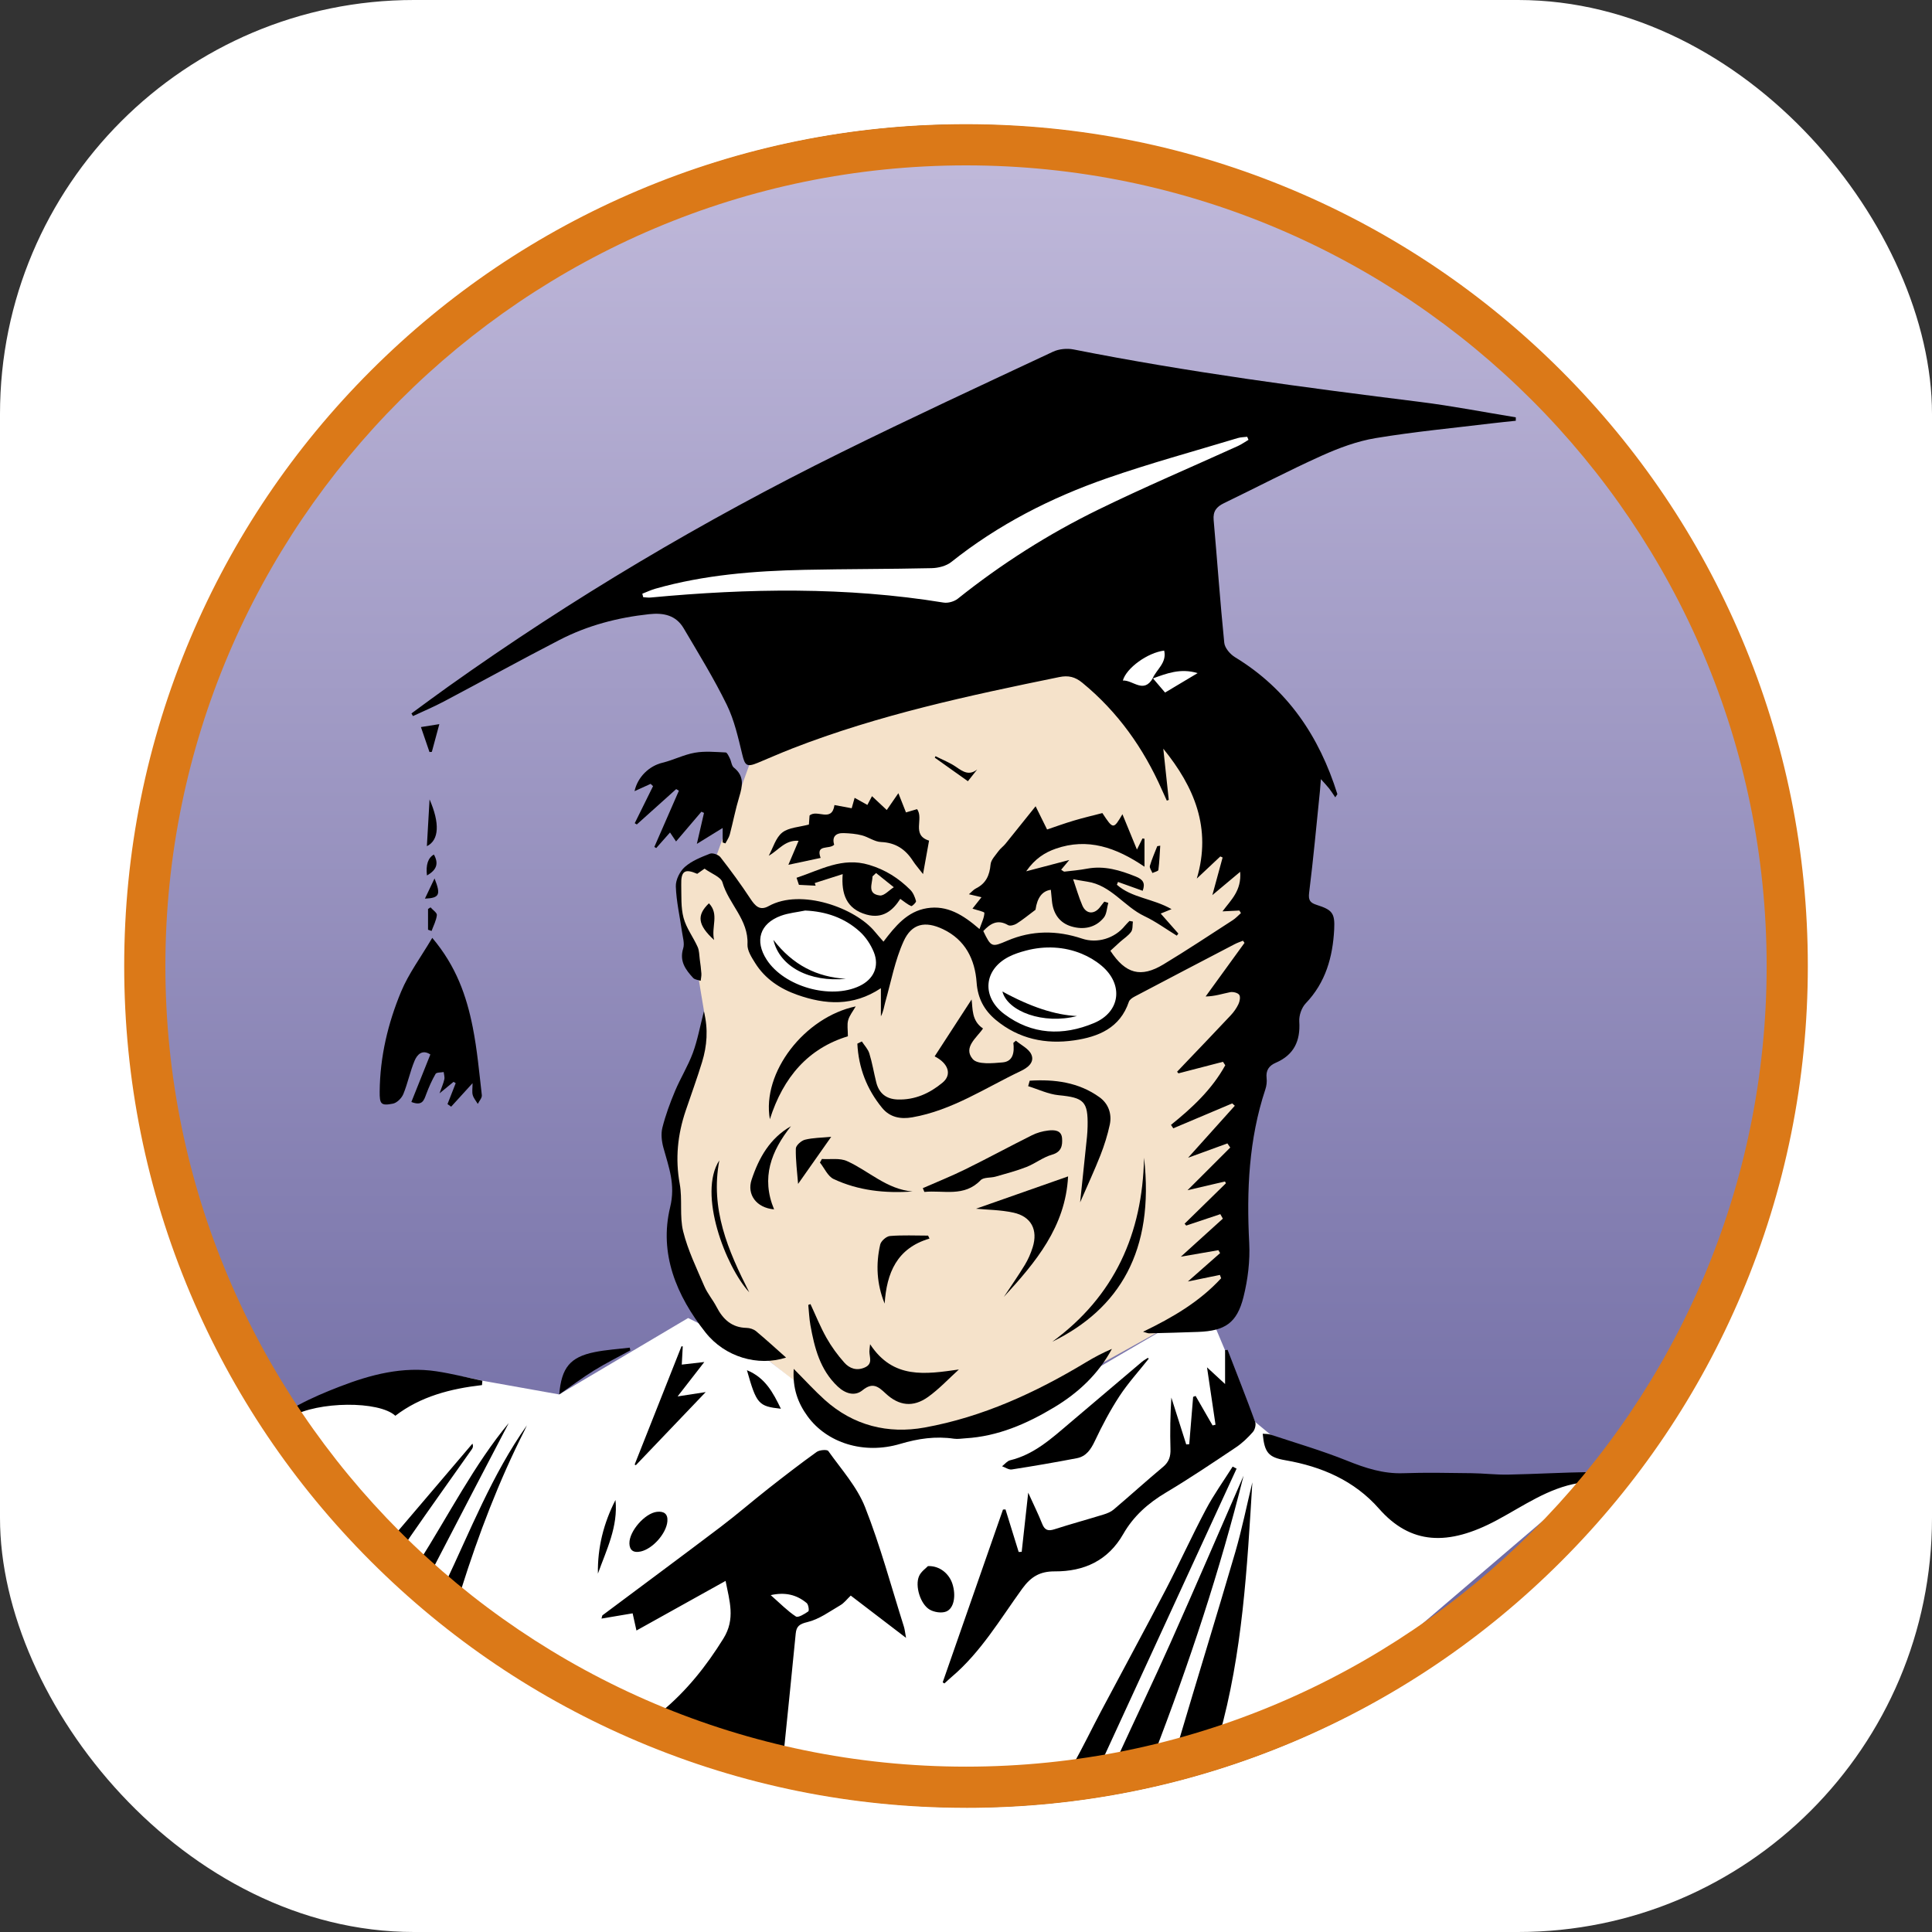 <svg width="140" height="140" viewBox="0 0 140 140" fill="none" xmlns="http://www.w3.org/2000/svg">
<rect x="0" y="0" width="140" height="140" fill="#333333" stroke="none"/>
<rect width="140" height="140" rx="30" fill="white"/>
<g clip-path="url(#clip0_816_669)">
<path d="M70.142 129.339C103.171 129.339 129.946 102.564 129.946 69.535C129.946 36.506 103.171 9.731 70.142 9.731C37.113 9.731 10.338 36.506 10.338 69.535C10.338 102.564 37.113 129.339 70.142 129.339Z" fill="url(#paint0_linear_816_669)"/>
<path d="M54.293 55.441L51.946 61.925L50.13 62.682L49.496 63.141L49.164 63.657V64.588L49.348 66.197L49.814 68.292C49.814 68.292 50.455 69.809 50.455 69.865C50.455 69.921 51.042 73.429 51.042 73.429L50.525 76.806L48.564 81.404V84.085L49.002 87.13L49.227 90.564L50.764 94.722L55.846 98.707L58.296 100.686L60.005 102.791L63.481 104.146L67.873 103.756L74.805 101.588L85.23 95.794L89.18 92.86L91.72 68.426V53.487L81.368 50.425L76.972 46.672L59.415 49.297L54.293 55.445V55.441Z" fill="#F5E2CA"/>
<path d="M20.536 103.088C24.639 99.892 29.302 98.694 34.954 100.051L40.521 101.046L49.865 95.509L55.088 98.117L57.718 100.164L62.127 104.142H64.768L69.482 103.551L76.262 101.044L84.579 96.186L87.965 95.932L90.952 103.038L92.056 103.953L99.562 107.189L107.265 108.29L115.206 107.294L96.452 123.317C88.509 126.47 79.158 128.515 68.466 129.505L51.264 126.494L37.416 119.801C30.416 115.242 25.056 109.81 20.534 103.085L20.536 103.088Z" fill="white"/>
<path d="M80.285 69.673L75.947 67.915L72.941 69.038L71.355 70.349L71.461 72.423L72.638 73.822L75.566 75.067L78.846 74.898L81.173 72.925L81.026 70.221C81.026 70.221 80.648 69.755 80.467 69.714L80.287 69.671L80.285 69.673Z" fill="white"/>
<path d="M55.611 66.201L54.488 67.809L54.932 69.419L56.267 70.73L57.721 71.629L60.245 72.232L62.699 71.629L63.954 70.158L63.481 68.234L61.298 66.498L59.221 65.82L57.721 65.457L55.611 66.201Z" fill="white"/>
<path d="M80.433 48.173L81.871 50.522L87.247 51.325V48.173C87.247 48.173 86.168 46.797 85.999 46.797C85.83 46.797 82.064 46.669 82.064 46.669L80.434 48.171L80.433 48.173Z" fill="white"/>
<path d="M55.433 37.663L45.727 42.409L45.502 43.677L51.77 45.061H65.535L72.638 42.972L85.737 36.708L92.058 31.967C92.058 31.967 89.631 29.484 89.462 29.484C89.293 29.484 82.074 30.782 81.366 31.176C80.658 31.571 72.194 34.901 71.798 35.127C71.401 35.352 65.533 37.711 65.082 37.661C64.632 37.611 55.705 37.661 55.705 37.661H55.433V37.663Z" fill="white"/>
<path d="M9.076 69.994C9.017 36.562 36.396 9.071 69.797 9.027C103.542 8.982 130.843 36.197 130.924 69.883C131.005 103.153 104.215 130.601 70.773 130.969C36.509 131.346 9.045 103.597 9.076 69.994ZM38.183 103.28C38.127 103.401 38.072 103.526 38.013 103.645C36.149 107.327 34.684 111.168 33.444 115.096C33.306 115.531 33.179 115.909 33.648 116.273C37.771 119.474 42.205 122.151 47.016 124.184C47.267 124.29 47.738 124.195 47.957 124.013C49.759 122.521 51.188 120.724 52.425 118.728C53.301 117.313 52.865 116.025 52.579 114.558C50.395 115.774 48.294 116.943 46.12 118.153C46.006 117.636 45.925 117.273 45.843 116.908C45.074 117.039 44.353 117.16 43.587 117.289C43.63 117.145 43.629 117.072 43.662 117.047C46.507 114.919 49.364 112.807 52.197 110.662C53.386 109.762 54.513 108.784 55.685 107.862C56.836 106.959 57.993 106.064 59.181 105.212C59.385 105.066 59.934 105.023 60.022 105.147C60.963 106.47 62.102 107.733 62.685 109.21C63.798 112.03 64.584 114.977 65.5 117.873C65.56 118.06 65.576 118.261 65.656 118.687C64.206 117.578 62.943 116.613 61.648 115.622C61.376 115.88 61.172 116.159 60.898 116.318C60.123 116.771 59.36 117.339 58.515 117.54C57.923 117.681 57.712 117.851 57.66 118.378C57.386 121.124 57.117 123.869 56.831 126.614C56.764 127.247 57.039 127.468 57.636 127.594C63.985 128.918 70.379 129.281 76.822 128.492C77.162 128.451 77.59 128.164 77.759 127.869C78.481 126.597 79.111 125.274 79.798 123.981C81.346 121.061 82.927 118.158 84.456 115.227C85.462 113.296 86.361 111.308 87.382 109.384C87.952 108.306 88.671 107.309 89.324 106.274C89.419 106.324 89.513 106.374 89.608 106.423C86.307 113.594 83.007 120.766 79.688 127.975C80.404 128.137 80.763 127.832 81.024 127.262C82.279 124.525 83.585 121.813 84.811 119.063C86.608 115.033 88.35 110.979 90.115 106.934C88.401 113.798 86.19 120.504 83.604 127.199C84.501 127.174 85.139 127.109 85.406 126.209C86.76 121.631 88.171 117.067 89.51 112.484C89.997 110.816 90.341 109.105 90.75 107.415C90.372 113.604 90.044 119.791 88.338 125.838C94.879 125.16 113.739 112.129 115.211 107.297C114.911 107.36 114.652 107.425 114.39 107.468C112.179 107.836 110.402 109.122 108.482 110.151C104.912 112.069 102.206 111.915 99.928 109.324C98.14 107.29 95.774 106.271 93.144 105.815C91.919 105.603 91.629 105.268 91.501 103.894C91.695 103.914 91.891 103.899 92.061 103.955C93.916 104.57 95.799 105.119 97.609 105.846C98.936 106.38 100.232 106.806 101.684 106.755C103.333 106.697 104.988 106.733 106.64 106.753C107.521 106.763 108.403 106.873 109.281 106.856C111.267 106.816 113.25 106.7 115.236 106.672C115.826 106.664 116.219 106.488 116.543 106.004C117.868 104.033 119.33 102.147 120.532 100.106C127.37 88.507 130.002 76.002 128.346 62.629C126.796 50.115 121.77 39.115 113.107 30.004C98.841 15.002 81.257 8.804 60.766 11.891C44.57 14.331 31.727 22.668 22.127 35.883C15.276 45.315 11.73 55.954 11.241 67.617C10.918 75.334 12.092 82.806 14.702 90.062C16.138 94.054 18.013 97.83 20.266 101.427C20.663 102.064 20.99 102.153 21.646 101.802C22.593 101.294 23.591 100.875 24.594 100.486C26.855 99.61 29.174 99 31.627 99.37C32.745 99.539 33.847 99.821 34.954 100.053C34.946 100.159 34.936 100.263 34.928 100.369C32.65 100.63 30.48 101.188 28.648 102.592C27.462 101.498 23.046 101.538 21.108 102.659C23.201 105.848 25.602 108.766 28.353 111.519C30.359 109.163 32.297 106.887 34.235 104.611C34.313 104.825 34.251 104.931 34.182 105.031C32.702 107.129 31.208 109.217 29.746 111.327C29.023 112.369 29.075 112.489 30.308 113.271C32.511 109.787 34.396 106.083 36.864 103.123C35.178 106.355 33.361 109.827 31.561 113.306C31.093 114.209 31.185 114.397 32.201 114.872C34.072 110.947 35.649 106.868 38.183 103.282V103.28ZM55.848 115.589C56.542 116.197 57.063 116.737 57.674 117.137C57.835 117.243 58.304 116.956 58.573 116.767C58.646 116.716 58.586 116.273 58.457 116.165C57.734 115.56 56.9 115.355 55.848 115.589Z" fill="black"/>
<path d="M89.81 65.981C89.442 65.999 89.073 66.016 88.587 66.041C89.207 65.202 89.976 64.544 89.867 63.175C89.119 63.801 88.535 64.29 87.851 64.864C88.119 63.882 88.356 63.009 88.595 62.137C88.54 62.112 88.486 62.086 88.429 62.061C87.861 62.594 87.294 63.13 86.725 63.664C87.809 60.017 86.548 57.026 84.297 54.255C84.429 55.491 84.56 56.728 84.693 57.965C84.647 57.981 84.6 57.999 84.552 58.016C84.434 57.759 84.315 57.502 84.201 57.243C82.863 54.215 81 51.582 78.424 49.471C77.908 49.048 77.421 48.927 76.759 49.063C70.21 50.401 63.679 51.798 57.423 54.233C56.574 54.563 55.74 54.934 54.898 55.282C54.111 55.607 53.98 55.466 53.791 54.686C53.492 53.459 53.214 52.191 52.665 51.069C51.735 49.167 50.618 47.357 49.542 45.53C48.983 44.58 48.087 44.391 47.034 44.506C44.756 44.751 42.575 45.323 40.544 46.372C37.723 47.829 34.943 49.364 32.136 50.848C31.417 51.228 30.663 51.544 29.925 51.889C29.889 51.826 29.85 51.761 29.814 51.698C30.694 51.055 31.568 50.402 32.456 49.771C41.474 43.347 50.971 37.718 60.892 32.814C65.991 30.293 71.153 27.901 76.305 25.487C76.736 25.285 77.325 25.23 77.795 25.323C86.11 26.971 94.506 28.077 102.913 29.126C105.232 29.416 107.531 29.865 109.84 30.241C109.84 30.324 109.84 30.407 109.84 30.49C109.271 30.552 108.703 30.605 108.134 30.674C105.314 31.017 102.483 31.282 99.683 31.747C98.342 31.969 97.016 32.464 95.768 33.025C93.378 34.101 91.053 35.324 88.69 36.463C88.151 36.723 87.891 37.05 87.945 37.676C88.207 40.643 88.416 43.617 88.715 46.581C88.753 46.956 89.142 47.408 89.492 47.622C93.303 49.938 95.602 53.364 96.91 57.542C96.915 57.558 96.882 57.587 96.758 57.777C96.598 57.543 96.471 57.336 96.322 57.146C96.172 56.955 96.002 56.779 95.716 56.459C95.687 56.844 95.673 57.069 95.65 57.293C95.397 59.758 95.173 62.225 94.865 64.683C94.795 65.233 94.936 65.419 95.408 65.57C96.537 65.931 96.741 66.158 96.68 67.347C96.577 69.344 96.065 71.194 94.618 72.706C94.319 73.018 94.122 73.588 94.15 74.021C94.241 75.433 93.764 76.444 92.441 77.014C91.959 77.223 91.718 77.563 91.783 78.122C91.814 78.387 91.778 78.682 91.693 78.937C90.49 82.563 90.327 86.284 90.523 90.065C90.591 91.365 90.424 92.721 90.107 93.987C89.636 95.872 88.763 96.442 86.83 96.515C85.644 96.56 84.458 96.588 83.271 96.618C83.17 96.62 83.069 96.567 82.831 96.504C84.995 95.461 86.939 94.314 88.489 92.626C88.459 92.545 88.428 92.464 88.398 92.385C87.674 92.534 86.947 92.683 86.077 92.862C86.929 92.111 87.672 91.458 88.413 90.805C88.371 90.733 88.328 90.662 88.287 90.593C87.438 90.74 86.591 90.888 85.568 91.065C86.669 90.067 87.64 89.187 88.612 88.307C88.55 88.199 88.491 88.089 88.429 87.982C87.606 88.257 86.782 88.534 85.958 88.809C85.918 88.764 85.88 88.719 85.84 88.675C86.838 87.698 87.836 86.722 88.835 85.744C88.812 85.701 88.789 85.658 88.766 85.615C87.927 85.81 87.088 86.006 86.052 86.248C87.18 85.121 88.164 84.138 89.149 83.154C89.079 83.055 89.011 82.956 88.942 82.856C88.035 83.186 87.13 83.516 86.095 83.894C87.289 82.564 88.385 81.346 89.479 80.126L89.291 79.957C87.867 80.559 86.444 81.16 85.02 81.762C84.965 81.679 84.909 81.595 84.854 81.512C86.404 80.269 87.834 78.926 88.787 77.192L88.62 76.942C87.544 77.22 86.47 77.5 85.394 77.779C85.361 77.74 85.328 77.701 85.296 77.663C85.469 77.482 85.639 77.3 85.812 77.119C86.936 75.94 88.066 74.767 89.179 73.578C89.403 73.339 89.603 73.059 89.742 72.764C89.837 72.564 89.901 72.235 89.799 72.09C89.694 71.94 89.354 71.856 89.147 71.896C88.59 72.005 88.05 72.196 87.364 72.209C88.303 70.914 89.242 69.618 90.182 68.323C90.143 68.272 90.107 68.219 90.069 68.168C89.865 68.252 89.653 68.32 89.459 68.423C87.04 69.684 84.622 70.949 82.208 72.221C82.049 72.305 81.855 72.438 81.802 72.592C81.16 74.496 79.599 75.131 77.84 75.388C75.765 75.69 73.824 75.287 72.163 73.91C71.316 73.207 70.85 72.337 70.77 71.203C70.651 69.508 69.94 68.1 68.337 67.334C67.042 66.717 66.066 66.918 65.481 68.204C64.852 69.586 64.572 71.126 64.154 72.602C64.058 72.942 64.022 73.298 63.833 73.646V71.609C61.81 72.948 59.8 72.802 57.777 72.09C56.527 71.649 55.442 70.937 54.724 69.789C54.465 69.376 54.144 68.879 54.165 68.434C54.253 66.642 52.798 65.504 52.352 63.94C52.239 63.546 51.558 63.314 51.054 62.946C50.948 63.022 50.736 63.171 50.523 63.32C49.623 62.928 49.338 63.115 49.365 64.124C49.385 64.925 49.331 65.755 49.534 66.513C49.731 67.251 50.233 67.904 50.553 68.617C50.674 68.884 50.666 69.21 50.707 69.51C50.754 69.853 50.802 70.198 50.825 70.545C50.837 70.719 50.792 70.896 50.774 71.073C50.59 71.007 50.348 70.994 50.23 70.866C49.678 70.268 49.219 69.649 49.507 68.723C49.62 68.361 49.474 67.912 49.418 67.506C49.265 66.414 49.01 65.328 48.973 64.234C48.957 63.761 49.262 63.143 49.625 62.823C50.127 62.38 50.805 62.112 51.445 61.862C51.642 61.785 52.063 61.933 52.204 62.115C52.962 63.088 53.693 64.086 54.371 65.116C54.717 65.641 55.05 66.021 55.697 65.661C58.041 64.353 62.001 65.794 63.408 67.528C63.579 67.738 63.763 67.939 64.02 68.235C64.876 67.113 65.741 66.042 67.173 65.812C68.632 65.578 69.779 66.284 70.977 67.322C71.133 66.868 71.32 66.513 71.332 66.153C71.335 66.062 70.783 65.951 70.469 65.843C70.626 65.644 70.841 65.371 71.122 65.016C70.8 64.94 70.553 64.882 70.212 64.801C70.41 64.633 70.546 64.466 70.722 64.378C71.447 64.017 71.71 63.43 71.78 62.644C71.809 62.304 72.136 61.981 72.358 61.671C72.498 61.477 72.706 61.333 72.859 61.145C73.573 60.265 74.279 59.379 75.044 58.425C75.362 59.07 75.584 59.516 75.876 60.108C76.446 59.916 77.131 59.667 77.827 59.46C78.511 59.256 79.208 59.093 79.882 58.918C80.665 60.108 80.686 60.109 81.335 59.001C81.684 59.853 82.011 60.645 82.387 61.563C82.563 61.209 82.676 60.983 82.787 60.758C82.836 60.764 82.885 60.773 82.934 60.779V62.806C80.874 61.406 78.812 60.693 76.501 61.5C75.712 61.776 74.997 62.223 74.361 63.138C75.488 62.841 76.376 62.609 77.484 62.318C77.195 62.664 77.056 62.83 76.895 63.022C77.005 63.088 77.074 63.168 77.134 63.161C77.681 63.1 78.233 63.049 78.773 62.947C80.025 62.714 81.162 63.06 82.304 63.519C82.822 63.727 83.01 63.99 82.803 64.55C82.207 64.337 81.611 64.123 81.015 63.909L80.933 64.111C82.004 65.068 83.536 65.101 84.895 65.88C84.554 66.019 84.381 66.09 84.109 66.2C84.567 66.719 84.977 67.184 85.388 67.65C85.349 67.7 85.313 67.751 85.275 67.801C84.494 67.324 83.748 66.775 82.928 66.387C81.457 65.691 80.511 64.141 78.782 63.887C78.412 63.833 78.046 63.76 77.762 63.71C77.996 64.385 78.173 65.018 78.432 65.616C78.709 66.26 79.316 66.279 79.735 65.703C79.826 65.576 79.927 65.459 80.023 65.336C80.12 65.366 80.214 65.394 80.31 65.424C80.207 65.787 80.202 66.23 79.984 66.498C79.38 67.237 78.511 67.39 77.645 67.135C76.773 66.879 76.312 66.197 76.227 65.281C76.202 65.015 76.174 64.748 76.148 64.479C75.53 64.561 75.16 65.043 75.037 65.925C74.51 66.319 74.11 66.652 73.674 66.927C73.504 67.035 73.192 67.12 73.048 67.037C72.277 66.588 71.753 66.939 71.253 67.468C71.826 68.658 71.871 68.647 72.995 68.166C74.772 67.407 76.59 67.405 78.414 68.017C79.509 68.385 80.778 68.003 81.52 67.08C81.62 66.957 81.737 66.85 81.847 66.734C81.93 66.749 82.011 66.765 82.094 66.78C82.057 67.032 82.097 67.339 81.965 67.524C81.762 67.809 81.441 68.008 81.172 68.247C80.93 68.464 80.693 68.686 80.463 68.897C81.558 70.568 82.667 70.873 84.303 69.886C86.004 68.86 87.659 67.758 89.328 66.68C89.547 66.54 89.726 66.339 89.923 66.165C89.886 66.107 89.852 66.047 89.815 65.989L89.81 65.981ZM83.538 49.146C83.858 49.519 84.176 49.892 84.426 50.185C85.263 49.684 85.945 49.278 86.785 48.776C85.525 48.4 84.524 48.807 83.519 49.169C83.799 48.509 84.569 48.032 84.36 47.145C83.16 47.292 81.623 48.403 81.366 49.313C82.105 49.272 82.87 50.298 83.538 49.146ZM46.545 43.024C46.566 43.107 46.588 43.191 46.609 43.274C46.789 43.284 46.969 43.316 47.147 43.299C54.236 42.633 61.315 42.515 68.375 43.665C68.7 43.718 69.149 43.589 69.409 43.382C72.574 40.854 75.977 38.691 79.607 36.919C82.929 35.296 86.337 33.849 89.706 32.319C89.973 32.197 90.216 32.022 90.47 31.873C90.439 31.798 90.409 31.725 90.377 31.651C90.148 31.68 89.911 31.677 89.694 31.743C86.523 32.703 83.32 33.573 80.194 34.663C76.131 36.077 72.327 38.023 68.937 40.723C68.57 41.015 67.994 41.161 67.508 41.171C64.443 41.24 61.376 41.227 58.311 41.292C54.659 41.37 51.029 41.656 47.493 42.659C47.168 42.752 46.86 42.9 46.545 43.022V43.024ZM78.391 69.116C77.116 68.585 75.695 68.527 74.359 68.879C73.923 68.993 73.497 69.129 73.106 69.329C71.271 70.268 71.122 72.242 72.773 73.482C74.783 74.99 77.02 75.08 79.274 74.135C81.207 73.326 81.429 71.315 79.808 69.966C79.365 69.598 78.893 69.325 78.391 69.116ZM58.346 65.981C57.757 66.104 57.142 66.157 56.584 66.362C55.059 66.926 54.674 68.177 55.553 69.537C56.819 71.498 60.179 72.451 62.286 71.448C63.306 70.962 63.743 70.031 63.316 68.985C63.093 68.443 62.737 67.901 62.304 67.509C61.202 66.511 59.859 66.047 58.346 65.981Z" fill="black"/>
<path d="M68.309 121.914C69.766 117.739 71.223 113.565 72.68 109.389C72.741 109.386 72.801 109.382 72.862 109.379C73.18 110.407 73.499 111.435 73.817 112.462C73.89 112.459 73.963 112.456 74.036 112.452C74.183 111.11 74.331 109.767 74.508 108.166C74.909 109.051 75.243 109.722 75.518 110.417C75.7 110.878 75.942 110.967 76.406 110.818C77.588 110.437 78.788 110.112 79.975 109.745C80.234 109.666 80.506 109.555 80.706 109.382C81.905 108.363 83.072 107.307 84.279 106.297C84.708 105.938 84.834 105.545 84.817 105.001C84.778 103.769 84.804 102.536 84.88 101.273C85.24 102.405 85.6 103.537 85.958 104.668C86.031 104.663 86.104 104.658 86.177 104.653C86.271 103.509 86.364 102.365 86.459 101.222C86.518 101.2 86.578 101.177 86.638 101.155C87.047 101.868 87.458 102.579 87.868 103.292C87.939 103.275 88.01 103.257 88.081 103.241C87.884 101.914 87.689 100.588 87.465 99.082C87.934 99.514 88.274 99.829 88.774 100.292V97.84C88.834 97.832 88.895 97.823 88.955 97.815C89.626 99.552 90.313 101.286 90.954 103.035C91.029 103.239 90.938 103.599 90.788 103.768C90.427 104.177 90.024 104.57 89.572 104.873C87.896 105.994 86.223 107.123 84.493 108.154C83.203 108.921 82.134 109.866 81.391 111.168C80.292 113.087 78.555 113.88 76.436 113.868C75.365 113.861 74.706 114.249 74.069 115.129C72.473 117.336 71.079 119.718 68.963 121.513C68.783 121.666 68.612 121.83 68.436 121.989L68.312 121.909L68.309 121.914Z" fill="black"/>
<path d="M31.326 67.964C33.065 70.024 33.809 72.182 34.257 74.439C34.578 76.058 34.726 77.714 34.915 79.359C34.938 79.556 34.726 79.781 34.623 79.993C34.497 79.783 34.323 79.584 34.257 79.355C34.194 79.136 34.243 78.886 34.243 78.492C33.663 79.128 33.178 79.662 32.692 80.194C32.604 80.131 32.516 80.07 32.428 80.007C32.625 79.501 32.823 78.995 33.022 78.49C32.97 78.458 32.919 78.425 32.867 78.394C32.579 78.631 32.291 78.866 31.85 79.228C32.007 78.782 32.133 78.503 32.198 78.211C32.234 78.047 32.17 77.86 32.151 77.684C31.949 77.724 31.634 77.699 31.564 77.817C31.293 78.284 31.074 78.787 30.883 79.294C30.721 79.728 30.608 80.166 29.809 79.854C30.265 78.712 30.718 77.583 31.185 76.411C30.598 76.022 30.23 76.421 30.044 76.86C29.716 77.644 29.549 78.496 29.226 79.282C29.105 79.576 28.765 79.917 28.471 79.975C27.596 80.147 27.505 79.998 27.513 79.093C27.536 76.574 28.11 74.155 29.066 71.858C29.617 70.536 30.502 69.353 31.324 67.959L31.326 67.964Z" fill="black"/>
<path d="M57.515 99.191C58.362 100.043 59.03 100.779 59.765 101.44C61.837 103.304 64.351 103.925 67 103.444C71.201 102.684 75.045 100.916 78.69 98.718C79.292 98.355 79.915 98.025 80.573 97.745C79.587 99.579 78.13 100.935 76.388 101.982C74.407 103.173 72.313 104.086 69.959 104.225C69.684 104.242 69.402 104.293 69.134 104.255C67.799 104.059 66.538 104.242 65.232 104.63C62.586 105.417 59.92 104.557 58.515 102.624C57.819 101.667 57.424 100.6 57.517 99.189L57.515 99.191Z" fill="black"/>
<path d="M51.007 73.285C51.332 74.594 51.231 75.791 50.875 76.962C50.513 78.148 50.082 79.314 49.686 80.491C49.103 82.22 48.922 83.96 49.255 85.785C49.461 86.912 49.232 88.131 49.505 89.232C49.845 90.599 50.478 91.9 51.039 93.207C51.264 93.734 51.657 94.188 51.922 94.7C52.386 95.597 53.02 96.202 54.099 96.224C54.333 96.229 54.611 96.317 54.787 96.464C55.52 97.072 56.221 97.719 56.962 98.375C54.924 99.033 52.532 98.339 51.122 96.553C49.021 93.896 47.745 90.844 48.562 87.476C48.963 85.82 48.458 84.577 48.073 83.165C47.947 82.705 47.886 82.167 47.999 81.716C48.226 80.812 48.552 79.927 48.914 79.065C49.308 78.125 49.857 77.247 50.208 76.293C50.548 75.372 50.722 74.39 51.009 73.283L51.007 73.285Z" fill="black"/>
<path d="M48.55 60.327C48.188 60.736 47.871 61.094 47.554 61.452C47.508 61.426 47.462 61.401 47.415 61.374C48.008 60.017 48.6 58.659 49.194 57.3C49.129 57.26 49.064 57.22 49 57.18C48.048 58.034 47.097 58.888 46.145 59.743C46.096 59.713 46.046 59.682 45.996 59.652C46.439 58.757 46.88 57.862 47.322 56.968C47.264 56.912 47.206 56.855 47.148 56.801C46.765 56.975 46.382 57.147 45.98 57.331C46.213 56.285 47.052 55.501 48 55.272C48.796 55.08 49.547 54.686 50.347 54.545C51.074 54.417 51.841 54.492 52.587 54.526C52.695 54.531 52.809 54.8 52.889 54.961C52.998 55.18 53.013 55.493 53.179 55.624C53.953 56.234 53.809 56.95 53.567 57.747C53.295 58.642 53.122 59.568 52.882 60.474C52.822 60.701 52.672 60.904 52.564 61.117C52.498 61.094 52.431 61.069 52.367 61.046V59.997C51.73 60.39 51.208 60.711 50.497 61.151C50.697 60.282 50.855 59.594 51.014 58.906C50.951 58.878 50.889 58.848 50.827 58.82C50.23 59.519 49.633 60.221 48.99 60.975C48.839 60.751 48.716 60.569 48.556 60.33L48.55 60.327Z" fill="black"/>
<path d="M62.453 75.468C62.639 75.756 62.899 76.02 62.996 76.337C63.206 77.021 63.322 77.732 63.496 78.428C63.695 79.226 64.219 79.644 65.04 79.673C66.294 79.718 67.367 79.228 68.3 78.453C69.001 77.873 68.723 77.049 67.728 76.549C68.628 75.163 69.532 73.772 70.405 72.426C70.495 73.067 70.389 73.969 71.233 74.528C70.787 75.194 69.764 75.902 70.492 76.748C70.843 77.155 71.922 77.049 72.656 76.985C73.421 76.918 73.513 76.245 73.432 75.569C73.494 75.518 73.555 75.465 73.616 75.413C74.001 75.736 74.541 75.988 74.73 76.401C74.999 76.988 74.447 77.384 73.979 77.606C71.4 78.831 68.991 80.464 66.104 80.966C65.265 81.112 64.489 80.973 63.924 80.285C62.808 78.926 62.212 77.366 62.127 75.627C62.235 75.574 62.343 75.521 62.45 75.469L62.453 75.468Z" fill="black"/>
<path d="M66.886 63.339C66.544 62.896 66.327 62.654 66.153 62.384C65.609 61.538 64.893 61.058 63.842 61.016C63.375 60.998 62.927 60.653 62.453 60.531C62.032 60.421 61.585 60.386 61.149 60.37C60.555 60.348 60.275 60.642 60.447 61.21C60.104 61.58 59.087 61.141 59.466 62.168C58.748 62.321 58.057 62.468 57.129 62.666C57.397 62.034 57.621 61.509 57.868 60.928C56.879 60.857 56.438 61.598 55.706 62.011C56.02 61.436 56.211 60.705 56.683 60.332C57.159 59.957 57.915 59.94 58.616 59.748C58.629 59.574 58.647 59.312 58.664 59.097C59.209 58.614 60.275 59.635 60.469 58.337C60.877 58.414 61.275 58.487 61.717 58.569C61.789 58.316 61.852 58.09 61.929 57.814C62.228 57.979 62.508 58.137 62.853 58.328C62.962 58.12 63.065 57.926 63.188 57.694C63.549 58.034 63.88 58.344 64.258 58.697C64.558 58.261 64.802 57.908 65.099 57.477C65.298 57.979 65.465 58.404 65.651 58.871C65.948 58.783 66.2 58.709 66.452 58.634C66.97 59.327 66.017 60.506 67.323 60.915C67.193 61.643 67.062 62.367 66.886 63.34V63.339Z" fill="black"/>
<path d="M58.73 94.5C59.11 95.315 59.445 96.156 59.886 96.938C60.247 97.58 60.691 98.188 61.181 98.738C61.558 99.164 62.081 99.358 62.679 99.086C63.259 98.821 63.002 98.35 62.999 97.936C62.999 97.812 63.022 97.686 63.05 97.407C64.723 99.962 67.062 99.579 69.484 99.239C68.741 99.91 68.053 100.656 67.244 101.233C66.167 101.999 65.139 101.878 64.173 100.971C63.644 100.476 63.238 100.141 62.502 100.742C61.933 101.208 61.243 100.979 60.705 100.472C59.423 99.267 59.02 97.669 58.725 96.026C58.639 95.544 58.621 95.048 58.571 94.559C58.624 94.539 58.677 94.519 58.73 94.5Z" fill="black"/>
<path d="M83.239 98.46C82.528 99.358 81.749 100.212 81.122 101.167C80.448 102.198 79.867 103.299 79.34 104.414C79.047 105.033 78.712 105.536 78.032 105.667C76.466 105.967 74.893 106.239 73.316 106.483C73.099 106.516 72.849 106.334 72.613 106.251C72.807 106.102 72.981 105.87 73.198 105.817C74.907 105.404 76.159 104.272 77.44 103.183C79.204 101.684 80.968 100.187 82.735 98.694C82.871 98.578 83.032 98.491 83.183 98.392C83.201 98.415 83.219 98.438 83.237 98.462L83.239 98.46Z" fill="black"/>
<path d="M66.871 86.099C67.895 85.648 68.937 85.233 69.939 84.739C71.566 83.939 73.159 83.073 74.78 82.264C75.138 82.085 75.549 81.969 75.947 81.923C76.385 81.87 76.917 81.881 76.961 82.483C76.999 82.999 76.927 83.476 76.232 83.673C75.584 83.857 75.019 84.313 74.382 84.564C73.658 84.847 72.898 85.046 72.149 85.261C71.788 85.366 71.281 85.295 71.063 85.52C69.86 86.773 68.365 86.231 66.984 86.372L66.871 86.1V86.099Z" fill="black"/>
<path d="M61.064 63.342C60.307 63.582 59.672 63.786 59.037 63.989C59.06 64.053 59.083 64.116 59.106 64.181C58.724 64.161 58.339 64.143 57.893 64.119C57.862 64.023 57.802 63.848 57.721 63.607C59.453 63.037 61.028 62.087 62.975 62.671C64.164 63.025 65.121 63.64 65.966 64.483C66.173 64.69 66.299 65.008 66.379 65.298C66.404 65.388 66.089 65.686 66.031 65.659C65.764 65.542 65.533 65.343 65.237 65.136C64.704 65.971 63.974 66.604 62.79 66.274C61.323 65.865 60.955 64.764 61.064 63.344V63.342ZM63.484 63.264C63.398 63.344 63.314 63.423 63.227 63.503C63.216 64.04 62.815 64.774 63.758 64.89C64.066 64.928 64.431 64.504 64.769 64.292C64.341 63.949 63.912 63.607 63.484 63.264Z" fill="black"/>
<path d="M77.397 85.248C77.209 88.913 75.035 91.479 72.741 93.981C73.25 93.212 73.781 92.454 74.26 91.665C74.502 91.269 74.692 90.828 74.832 90.384C75.228 89.121 74.73 88.152 73.434 87.871C72.504 87.668 71.531 87.667 70.727 87.589C72.784 86.866 75.007 86.087 77.397 85.246V85.248Z" fill="black"/>
<path d="M55.788 81.107C55.188 77.707 58.311 73.701 62.008 72.927C61.804 73.286 61.555 73.586 61.461 73.928C61.371 74.253 61.441 74.621 61.441 75.093C58.59 75.96 56.766 78.026 55.786 81.107H55.788Z" fill="black"/>
<path d="M51.037 98.697C50.336 99.599 49.79 100.303 49.101 101.19C49.976 101.054 50.636 100.951 51.138 100.875C49.489 102.601 47.781 104.388 46.075 106.175C46.047 106.158 46.017 106.143 45.989 106.127C47.121 103.27 48.254 100.413 49.384 97.556C49.414 97.56 49.446 97.563 49.475 97.566C49.454 97.972 49.431 98.377 49.404 98.884C49.916 98.825 50.361 98.775 51.037 98.697Z" fill="black"/>
<path d="M74.614 78.311C76.415 78.2 78.16 78.417 79.68 79.514C80.322 79.978 80.585 80.718 80.418 81.502C80.257 82.253 80.022 82.995 79.742 83.712C79.311 84.807 78.813 85.876 78.269 87.13C78.448 85.421 78.611 83.899 78.767 82.375C78.792 82.128 78.805 81.88 78.811 81.633C78.851 79.809 78.543 79.539 76.718 79.363C75.965 79.29 75.241 78.936 74.505 78.709C74.541 78.576 74.578 78.443 74.616 78.312L74.614 78.311Z" fill="black"/>
<path d="M82.901 83.894C83.675 90.65 81.104 94.851 76.247 97.231C80.763 93.929 82.793 89.394 82.901 83.894Z" fill="black"/>
<path d="M67.241 113.485C68.095 113.452 68.781 114.035 69.018 114.78C69.287 115.62 69.136 116.552 68.562 116.779C68.227 116.911 67.698 116.829 67.372 116.641C66.694 116.25 66.286 114.917 66.6 114.208C66.745 113.878 67.1 113.639 67.241 113.487V113.485Z" fill="black"/>
<path d="M66.122 86.339C64.128 86.481 62.198 86.276 60.408 85.437C59.984 85.238 59.742 84.651 59.415 84.242C59.463 84.156 59.51 84.071 59.558 83.985C60.168 84.025 60.852 83.9 61.376 84.136C62.958 84.849 64.251 86.181 66.124 86.339H66.122Z" fill="black"/>
<path d="M67.355 89.752C64.983 90.45 64.252 92.252 64.105 94.463C63.528 93.047 63.456 91.62 63.783 90.186C63.841 89.929 64.229 89.588 64.487 89.566C65.404 89.49 66.329 89.537 67.252 89.537C67.287 89.608 67.32 89.679 67.355 89.752Z" fill="black"/>
<path d="M40.523 101.047C40.688 99.1 41.316 98.341 43.079 97.981C43.917 97.81 44.781 97.76 45.633 97.656C45.648 97.722 45.661 97.787 45.676 97.853C44.794 98.337 43.891 98.786 43.037 99.314C42.2 99.831 41.413 100.429 40.523 101.047Z" fill="black"/>
<path d="M57.315 81.61C55.882 83.416 55.138 85.339 56.093 87.635C54.8 87.523 54.112 86.551 54.463 85.489C54.992 83.896 55.785 82.485 57.313 81.61H57.315Z" fill="black"/>
<path d="M45.61 111.831C45.593 110.962 46.728 109.654 47.602 109.553C48.103 109.495 48.411 109.694 48.361 110.248C48.282 111.126 47.295 112.235 46.433 112.426C45.901 112.543 45.618 112.34 45.608 111.831H45.61Z" fill="black"/>
<path d="M60.232 82.379C59.363 83.614 58.639 84.645 57.833 85.79C57.767 84.928 57.649 84.078 57.669 83.231C57.674 83.002 58.064 82.654 58.332 82.588C58.916 82.443 59.536 82.445 60.232 82.379Z" fill="black"/>
<path d="M54.293 93.646C52.575 91.773 50.553 86.493 52.126 84.083C51.457 87.614 52.748 90.594 54.293 93.646Z" fill="black"/>
<path d="M44.6 108.694C44.798 110.626 43.949 112.3 43.327 114.032C43.294 112.147 43.74 110.374 44.6 108.694Z" fill="black"/>
<path d="M56.587 102.082C54.963 101.909 54.817 101.74 54.126 99.29C55.452 99.831 56.015 100.908 56.587 102.082Z" fill="black"/>
<path d="M51.745 68.116C50.553 67.022 50.472 66.321 51.372 65.457C52.135 66.251 51.526 67.16 51.745 68.116Z" fill="black"/>
<path d="M30.933 61.318C30.999 60.181 31.06 59.102 31.128 57.928C31.878 59.647 31.828 60.879 30.933 61.318Z" fill="black"/>
<path d="M31.836 52.474C31.613 53.3 31.453 53.892 31.293 54.483C31.236 54.487 31.178 54.49 31.122 54.495C30.931 53.938 30.739 53.381 30.502 52.686C30.948 52.615 31.321 52.556 31.836 52.474Z" fill="black"/>
<path d="M70.813 55.758C70.599 56.028 70.386 56.297 70.137 56.61C69.331 56.038 68.534 55.471 67.738 54.904C67.755 54.868 67.771 54.833 67.79 54.797C68.292 55.052 68.827 55.259 69.287 55.577C69.782 55.919 70.222 56.224 70.813 55.758Z" fill="black"/>
<path d="M84.075 61.282C84.037 61.87 84.017 62.46 83.94 63.042C83.929 63.132 83.66 63.188 83.509 63.261C83.441 63.088 83.284 62.888 83.324 62.745C83.465 62.26 83.675 61.792 83.859 61.318C83.93 61.306 84.002 61.293 84.073 61.282H84.075Z" fill="black"/>
<path d="M30.939 63.438C30.849 62.667 31.016 62.162 31.442 61.923C31.803 62.569 31.651 63.04 30.939 63.438Z" fill="black"/>
<path d="M30.792 65.119C31.042 64.59 31.221 64.216 31.488 63.654C31.954 64.837 31.856 65.071 30.792 65.119Z" fill="black"/>
<path d="M31.017 67.37V65.867C31.077 65.829 31.138 65.789 31.198 65.751C31.36 65.939 31.675 66.143 31.657 66.312C31.614 66.704 31.412 67.078 31.274 67.46C31.189 67.43 31.103 67.4 31.019 67.372L31.017 67.37Z" fill="black"/>
<path d="M78.041 73.626C75.614 74.256 73.011 73.298 72.638 71.847C74.663 72.96 76.463 73.553 78.041 73.626Z" fill="black"/>
<path d="M56.045 68.108C57.466 69.945 59.2 70.8 61.298 70.929C58.696 71.183 56.496 70.075 56.045 68.108Z" fill="black"/>
<path d="M70.001 131C61.767 131 53.777 129.387 46.256 126.206C38.992 123.134 32.469 118.735 26.866 113.134C21.264 107.532 16.867 101.008 13.794 93.744C10.613 86.223 9 78.234 9 70.001C9 61.767 10.613 53.777 13.794 46.256C16.866 38.992 21.265 32.469 26.866 26.866C32.468 21.265 38.992 16.867 46.256 13.794C53.777 10.613 61.766 9 70.001 9C78.236 9 86.225 10.613 93.745 13.794C101.009 16.866 107.532 21.265 113.135 26.866C118.737 32.468 123.134 38.992 126.208 46.256C129.389 53.777 131.002 61.767 131.002 70.001C131.002 78.234 129.389 86.225 126.208 93.745C123.136 101.009 118.737 107.532 113.135 113.135C107.534 118.738 101.009 123.134 93.745 126.208C86.225 129.389 78.234 131.002 70.001 131.002V131ZM70.001 11.984C38.009 11.984 11.984 38.009 11.984 70.001C11.984 101.992 38.009 128.018 70.001 128.018C101.992 128.018 128.018 101.992 128.018 70.001C128.018 38.009 101.991 11.984 70.001 11.984Z" fill="#DB7918"/>
</g>
<defs>
<linearGradient id="paint0_linear_816_669" x1="70.142" y1="9.733" x2="70.142" y2="129.339" gradientUnits="userSpaceOnUse">
<stop stop-color="#C1BADB"/>
<stop offset="1" stop-color="#635F9B"/>
</linearGradient>
<clipPath id="clip0_816_669">
<rect width="122" height="122" fill="white" transform="translate(9 9)"/>
</clipPath>
</defs>
</svg>
